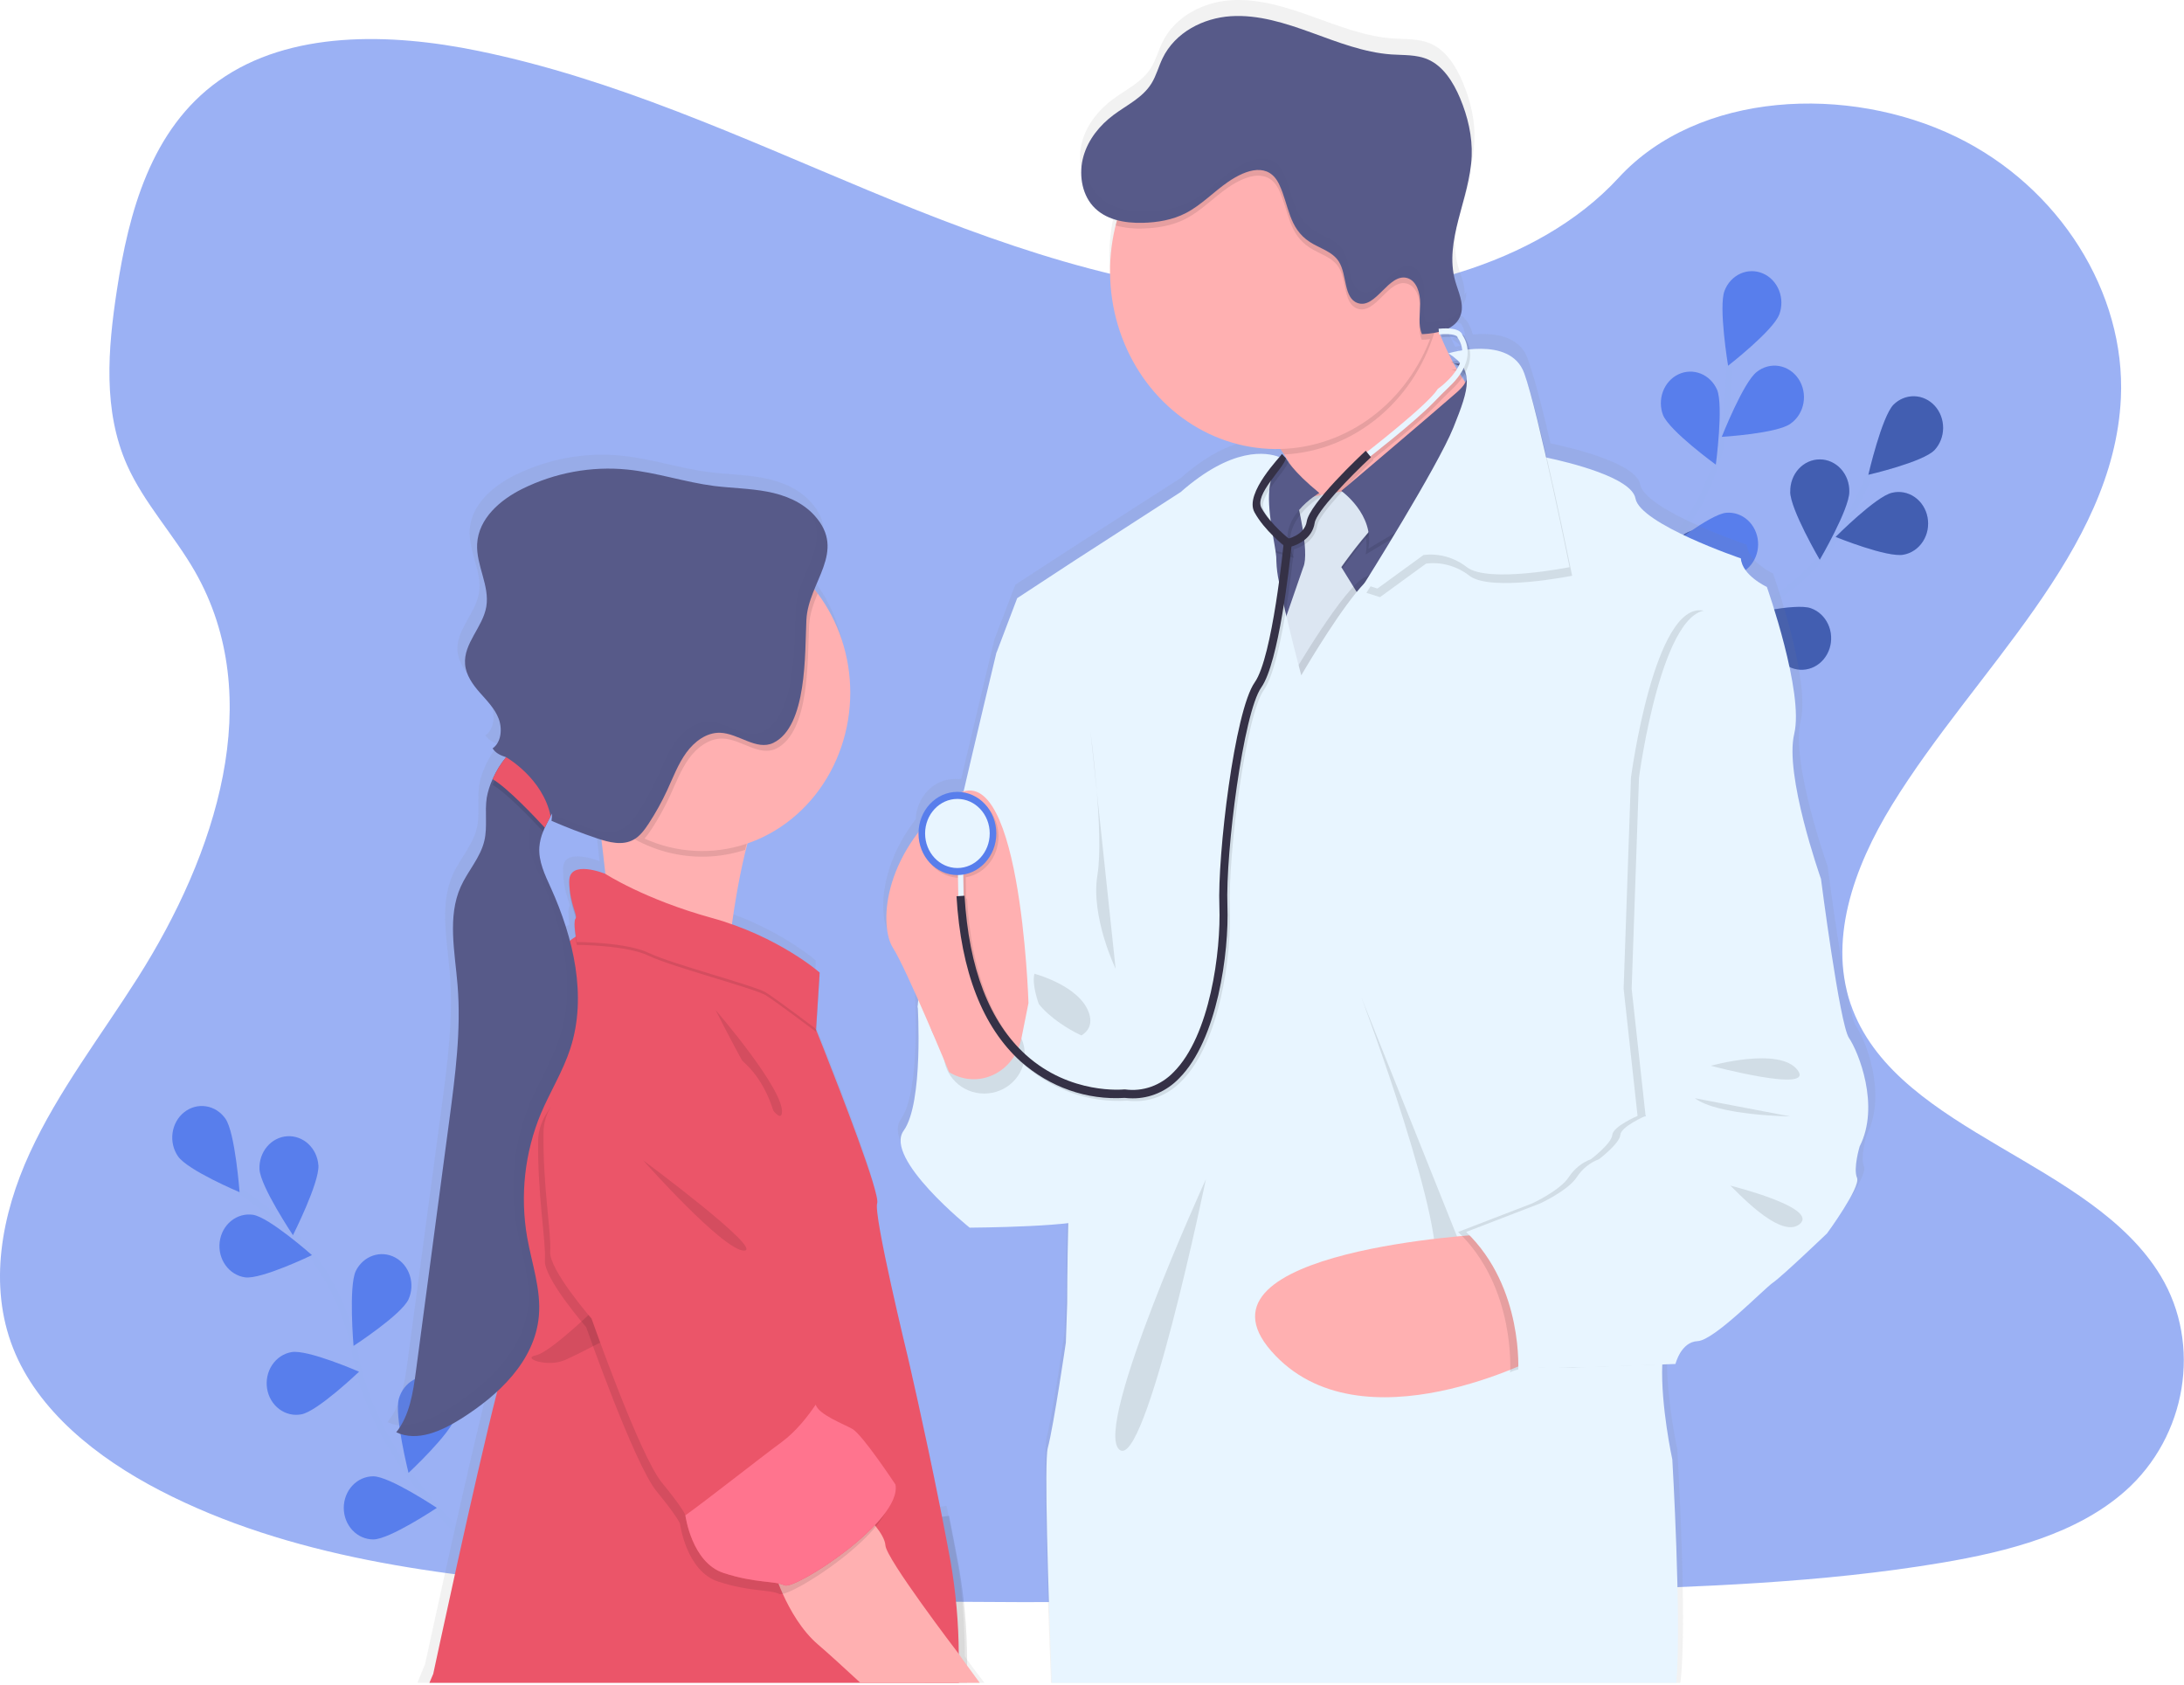 <svg width="718" height="554" viewBox="0 0 718 554" fill="none" xmlns="http://www.w3.org/2000/svg">
<path opacity="0.6" d="M417.137 97.568C371.111 95.858 327.239 79.966 285.411 62.582C243.582 45.198 202.124 25.934 157.175 16.723C128.276 10.792 95.225 9.957 71.945 26.528C49.537 42.469 42.299 69.991 38.405 95.525C35.477 114.74 33.778 134.958 41.783 152.95C47.355 165.434 57.244 175.932 64.085 187.894C87.882 229.511 71.059 280.835 45.267 321.505C33.17 340.592 19.137 358.754 9.803 379.05C0.47 399.346 -3.853 422.597 4.317 443.296C12.414 463.798 31.703 479.223 52.604 490.06C95.054 512.053 145.072 518.345 193.848 521.95C301.817 529.847 410.368 526.425 518.621 523.004C558.685 521.731 598.927 520.452 638.336 513.813C660.222 510.13 682.822 504.291 698.713 490.195C718.88 472.295 723.884 441.996 710.366 419.55C687.694 381.913 625.01 372.56 609.159 332.166C600.441 309.932 609.397 285.161 622.076 264.54C649.263 220.307 694.846 181.496 697.245 130.929C698.898 96.197 676.985 61.422 643.102 44.986C607.593 27.744 558.348 29.921 532.152 58.418C505.176 87.777 457.769 99.074 417.137 97.568Z" fill="#587EEC"/>
<path d="M160.13 512.548C160.13 512.548 123.775 483.154 116.907 445.764C114.122 430.06 106.651 415.745 95.616 404.966C90.336 399.896 84.635 395.352 78.581 391.393" stroke="#9AB1F3" stroke-width="2" stroke-miterlimit="10"/>
<path d="M74.133 367.838C77.319 372.447 78.76 391.98 78.76 391.98C78.76 391.98 61.726 384.804 58.533 380.202C57 377.99 56.352 375.217 56.73 372.493C57.109 369.769 58.484 367.318 60.553 365.678C62.621 364.039 65.214 363.345 67.761 363.75C70.308 364.155 72.6 365.626 74.133 367.838Z" fill="#587EEC"/>
<path d="M104.685 383.164C105.015 388.883 96.31 406.119 96.31 406.119C96.31 406.119 85.648 390.184 85.311 384.465C85.182 381.738 86.064 379.068 87.764 377.031C89.464 374.995 91.846 373.757 94.394 373.586C96.941 373.415 99.449 374.325 101.374 376.117C103.299 377.91 104.486 380.442 104.678 383.164H104.685Z" fill="#587EEC"/>
<path d="M134.298 427.221C131.892 432.339 116.232 442.519 116.232 442.519C116.232 442.519 114.56 423.007 116.966 417.889C118.151 415.482 120.171 413.669 122.593 412.839C125.015 412.009 127.645 412.23 129.917 413.453C132.188 414.676 133.92 416.804 134.739 419.379C135.559 421.954 135.4 424.77 134.298 427.221Z" fill="#587EEC"/>
<path d="M149.693 465.933C148.126 471.411 134.304 484.271 134.304 484.271C134.304 484.271 129.565 465.346 131.131 459.86C131.884 457.228 133.584 455.023 135.857 453.731C138.13 452.439 140.79 452.166 143.251 452.971C145.712 453.776 147.774 455.594 148.982 458.025C150.19 460.456 150.446 463.3 149.693 465.933Z" fill="#587EEC"/>
<path d="M80.551 419.975C85.839 420.738 102.556 412.665 102.556 412.665C102.556 412.665 88.45 400.166 83.136 399.403C80.585 399.036 78.002 399.768 75.957 401.438C73.91 403.108 72.569 405.579 72.226 408.307C71.883 411.035 72.568 413.797 74.129 415.985C75.69 418.173 78 419.608 80.551 419.975Z" fill="#587EEC"/>
<path d="M99.092 465.014C104.381 464.045 118.044 451.002 118.044 451.002C118.044 451.002 101.082 443.593 95.801 444.562C94.536 444.784 93.325 445.271 92.238 445.996C91.15 446.721 90.208 447.669 89.465 448.785C88.722 449.902 88.193 451.164 87.909 452.501C87.624 453.837 87.59 455.22 87.808 456.57C88.027 457.921 88.493 459.212 89.18 460.368C89.867 461.525 90.762 462.525 91.812 463.31C92.862 464.095 94.048 464.649 95.299 464.942C96.551 465.234 97.845 465.259 99.106 465.014H99.092Z" fill="#587EEC"/>
<path d="M122.723 506.15C128.084 506.15 143.618 495.765 143.618 495.765C143.618 495.765 128.078 485.394 122.717 485.394C120.143 485.394 117.675 486.488 115.855 488.434C114.036 490.38 113.013 493.02 113.013 495.772C113.013 498.525 114.036 501.164 115.855 503.111C117.675 505.057 120.143 506.15 122.717 506.15H122.723Z" fill="#587EEC"/>
<path d="M513.307 258.312C513.307 258.312 535.715 215.86 569.492 203.63C583.676 198.593 595.95 188.772 604.473 175.643C608.47 169.365 611.92 162.709 614.778 155.756" stroke="#9AB1F3" stroke-width="2" stroke-miterlimit="10"/>
<path d="M635.983 147.98C632.136 151.967 614.229 156.096 614.229 156.096C614.229 156.096 618.625 137.079 622.472 133.085C624.329 131.225 626.794 130.22 629.337 130.286C631.88 130.351 634.298 131.482 636.069 133.434C637.84 135.387 638.824 138.005 638.808 140.726C638.792 143.446 637.777 146.051 635.983 147.98Z" fill="#587EEC"/>
<path d="M625.856 182.358C620.568 183.475 603.468 176.533 603.468 176.533C603.468 176.533 616.82 163.101 622.075 162.006C623.337 161.706 624.642 161.679 625.914 161.927C627.185 162.174 628.398 162.69 629.481 163.446C630.563 164.201 631.493 165.18 632.217 166.325C632.941 167.471 633.444 168.759 633.695 170.115C633.947 171.471 633.943 172.866 633.684 174.221C633.424 175.575 632.915 176.86 632.184 178C631.454 179.141 630.518 180.114 629.432 180.862C628.345 181.611 627.129 182.119 625.856 182.358Z" fill="#587EEC"/>
<path d="M588.999 219.6C583.935 217.727 572.427 202.485 572.427 202.485C572.427 202.485 590.274 198.116 595.351 199.99C596.571 200.422 597.698 201.11 598.667 202.012C599.636 202.915 600.428 204.014 600.997 205.246C601.566 206.479 601.9 207.82 601.98 209.191C602.061 210.563 601.885 211.938 601.465 213.237C601.044 214.535 600.386 215.732 599.53 216.756C598.673 217.781 597.635 218.613 596.476 219.205C595.316 219.797 594.058 220.137 592.774 220.205C591.491 220.273 590.207 220.067 588.999 219.6Z" fill="#587EEC"/>
<path d="M555.129 241.063C549.841 240.129 536.118 227.157 536.118 227.157C536.118 227.157 553.033 219.621 558.315 220.554C560.857 221.001 563.129 222.51 564.63 224.749C566.132 226.987 566.741 229.772 566.323 232.491C565.905 235.21 564.494 237.639 562.401 239.245C560.308 240.851 557.704 241.503 555.162 241.055L555.129 241.063Z" fill="#587EEC"/>
<path d="M588.536 161.666C588.53 167.4 598.253 184.034 598.253 184.034C598.253 184.034 607.963 167.421 607.963 161.695C607.997 160.309 607.771 158.931 607.299 157.641C606.827 156.351 606.117 155.174 605.213 154.182C604.309 153.189 603.228 152.401 602.035 151.862C600.841 151.323 599.559 151.046 598.263 151.046C596.967 151.046 595.685 151.323 594.491 151.862C593.297 152.401 592.217 153.189 591.313 154.182C590.408 155.174 589.699 156.351 589.227 157.641C588.755 158.931 588.529 160.309 588.563 161.695L588.536 161.666Z" fill="#587EEC"/>
<path d="M549.252 187.3C550.852 192.772 564.76 205.532 564.76 205.532C564.76 205.532 569.387 186.572 567.774 181.1C566.937 178.565 565.214 176.476 562.966 175.273C560.718 174.07 558.121 173.846 555.723 174.65C553.324 175.453 551.31 177.221 550.106 179.581C548.902 181.94 548.6 184.708 549.265 187.3H549.252Z" fill="#587EEC"/>
<path d="M514.305 217.818C515.019 223.474 526.705 238.581 526.705 238.581C526.705 238.581 534.247 220.731 533.534 215.054C533.392 213.679 532.995 212.348 532.365 211.139C531.735 209.93 530.886 208.868 529.866 208.016C528.847 207.163 527.679 206.537 526.43 206.175C525.182 205.812 523.878 205.721 522.596 205.905C521.313 206.089 520.078 206.546 518.964 207.248C517.849 207.95 516.876 208.884 516.104 209.994C515.332 211.104 514.774 212.368 514.465 213.712C514.156 215.056 514.102 216.452 514.305 217.818Z" fill="#587EEC"/>
<path opacity="0.25" d="M635.983 147.98C632.136 151.967 614.229 156.096 614.229 156.096C614.229 156.096 618.625 137.079 622.472 133.085C624.329 131.225 626.794 130.22 629.337 130.286C631.88 130.351 634.298 131.482 636.069 133.434C637.84 135.387 638.824 138.005 638.808 140.726C638.792 143.446 637.777 146.051 635.983 147.98Z" fill="black"/>
<path opacity="0.25" d="M625.856 182.358C620.568 183.475 603.468 176.533 603.468 176.533C603.468 176.533 616.82 163.101 622.075 162.006C623.337 161.706 624.642 161.679 625.914 161.927C627.185 162.174 628.398 162.69 629.481 163.446C630.563 164.201 631.493 165.18 632.217 166.325C632.941 167.471 633.444 168.759 633.695 170.115C633.947 171.471 633.943 172.866 633.684 174.221C633.424 175.575 632.915 176.86 632.184 178C631.454 179.141 630.518 180.114 629.432 180.862C628.345 181.611 627.129 182.119 625.856 182.358Z" fill="black"/>
<path opacity="0.25" d="M588.999 219.6C583.935 217.727 572.427 202.485 572.427 202.485C572.427 202.485 590.274 198.116 595.351 199.99C596.571 200.422 597.698 201.11 598.667 202.012C599.636 202.915 600.428 204.014 600.997 205.246C601.566 206.479 601.9 207.82 601.98 209.191C602.061 210.563 601.885 211.938 601.465 213.237C601.044 214.535 600.386 215.732 599.53 216.756C598.673 217.781 597.635 218.613 596.476 219.205C595.316 219.797 594.058 220.137 592.774 220.205C591.491 220.273 590.207 220.067 588.999 219.6Z" fill="black"/>
<path opacity="0.25" d="M555.129 241.063C549.841 240.129 536.118 227.157 536.118 227.157C536.118 227.157 553.033 219.621 558.315 220.554C560.857 221.001 563.129 222.51 564.63 224.749C566.132 226.987 566.741 229.772 566.323 232.491C565.905 235.21 564.494 237.639 562.401 239.245C560.308 240.851 557.704 241.503 555.162 241.055L555.129 241.063Z" fill="black"/>
<path opacity="0.25" d="M588.536 161.666C588.53 167.4 598.253 184.034 598.253 184.034C598.253 184.034 607.963 167.421 607.963 161.695C607.997 160.309 607.771 158.931 607.299 157.641C606.827 156.351 606.117 155.174 605.213 154.182C604.309 153.189 603.228 152.401 602.035 151.862C600.841 151.323 599.559 151.046 598.263 151.046C596.967 151.046 595.685 151.323 594.491 151.862C593.297 152.401 592.217 153.189 591.313 154.182C590.408 155.174 589.699 156.351 589.227 157.641C588.755 158.931 588.529 160.309 588.563 161.695L588.536 161.666Z" fill="black"/>
<path opacity="0.25" d="M549.252 187.3C550.852 192.772 564.76 205.532 564.76 205.532C564.76 205.532 569.387 186.572 567.774 181.1C566.937 178.565 565.214 176.476 562.966 175.273C560.718 174.07 558.121 173.846 555.723 174.65C553.324 175.453 551.31 177.221 550.106 179.581C548.902 181.94 548.6 184.708 549.265 187.3H549.252Z" fill="black"/>
<path opacity="0.25" d="M514.305 217.818C515.019 223.474 526.705 238.581 526.705 238.581C526.705 238.581 534.247 220.731 533.534 215.054C533.392 213.679 532.995 212.348 532.365 211.139C531.735 209.93 530.886 208.868 529.866 208.016C528.847 207.163 527.679 206.537 526.43 206.175C525.182 205.812 523.878 205.721 522.596 205.905C521.313 206.089 520.078 206.546 518.964 207.248C517.849 207.95 516.876 208.884 516.104 209.994C515.332 211.104 514.774 212.368 514.465 213.712C514.156 215.056 514.102 216.452 514.305 217.818Z" fill="black"/>
<path d="M514.596 257.471C514.596 257.471 518.998 208.946 545.213 183.143C556.271 172.389 563.771 158.092 566.59 142.395C567.873 134.933 568.513 127.361 568.501 119.773" stroke="#9AB1F3" stroke-width="2" stroke-miterlimit="10"/>
<path d="M584.933 103.4C582.95 108.717 568.117 120.254 568.117 120.254C568.117 120.254 564.931 100.962 566.934 95.645C567.898 93.093 569.771 91.054 572.141 89.978C574.51 88.903 577.183 88.877 579.569 89.909C581.956 90.94 583.862 92.943 584.868 95.477C585.874 98.011 585.898 100.869 584.933 103.422V103.4Z" fill="#587EEC"/>
<path d="M588.708 139.256C584.325 142.551 566.035 143.632 566.035 143.632C566.035 143.632 573.161 125.577 577.543 122.283C578.583 121.451 579.768 120.851 581.028 120.517C582.288 120.184 583.598 120.124 584.88 120.342C586.162 120.56 587.39 121.051 588.492 121.785C589.594 122.52 590.546 123.483 591.293 124.619C592.04 125.754 592.567 127.038 592.842 128.395C593.116 129.752 593.134 131.154 592.893 132.519C592.652 133.883 592.157 135.181 591.438 136.338C590.719 137.494 589.791 138.484 588.708 139.249V139.256Z" fill="#587EEC"/>
<path d="M569.103 189.293C563.762 189.774 547.461 180.81 547.461 180.81C547.461 180.81 562.136 169.075 567.477 168.594C570.041 168.364 572.587 169.232 574.553 171.009C576.519 172.785 577.744 175.324 577.96 178.067C578.176 180.81 577.364 183.532 575.703 185.635C574.041 187.738 571.667 189.049 569.103 189.279V189.293Z" fill="#587EEC"/>
<path d="M546.291 223.573C541.102 224.987 523.625 219.14 523.625 219.14C523.625 219.14 536.231 204.924 541.419 203.482C543.911 202.791 546.556 203.186 548.775 204.582C550.993 205.977 552.602 208.258 553.248 210.922C553.894 213.586 553.524 216.416 552.22 218.788C550.915 221.161 548.782 222.882 546.291 223.573Z" fill="#587EEC"/>
<path d="M546.754 136.513C548.922 141.752 564.086 152.773 564.086 152.773C564.086 152.773 566.664 133.375 564.495 128.136C563.415 125.685 561.481 123.784 559.107 122.837C556.733 121.891 554.108 121.975 551.791 123.072C549.474 124.168 547.65 126.191 546.709 128.706C545.768 131.222 545.784 134.031 546.754 136.535V136.513Z" fill="#587EEC"/>
<path d="M520.551 176.964C524.088 181.27 541.631 186.911 541.631 186.911C541.631 186.911 538.67 167.576 535.133 163.271C534.299 162.225 533.278 161.367 532.13 160.747C530.983 160.126 529.732 159.756 528.449 159.657C527.167 159.559 525.879 159.734 524.66 160.172C523.441 160.61 522.316 161.303 521.35 162.21C520.384 163.118 519.596 164.221 519.032 165.457C518.468 166.693 518.14 168.036 518.065 169.409C517.991 170.781 518.172 172.156 518.599 173.453C519.026 174.751 519.69 175.944 520.551 176.964Z" fill="#587EEC"/>
<path d="M500.133 220.031C502.936 224.909 519.335 233.64 519.335 233.64C519.335 233.64 519.474 214.05 516.691 209.166C515.306 206.91 513.154 205.32 510.691 204.734C508.228 204.147 505.648 204.609 503.499 206.022C501.349 207.436 499.799 209.689 499.177 212.304C498.555 214.919 498.909 217.691 500.166 220.031H500.133Z" fill="#587EEC"/>
<path d="M480.884 67.439C481.981 63.133 483.303 58.807 484.229 54.445C483.118 58.807 481.79 63.147 480.884 67.439Z" fill="url(#paint0_linear_22_34)"/>
<path d="M475.966 108.908C475.874 108.738 475.808 108.568 475.735 108.413C475.735 108.342 475.669 108.285 475.642 108.215C475.498 108.287 475.351 108.351 475.2 108.406C474.909 108.526 474.611 108.639 474.307 108.731C474.003 108.823 473.878 108.872 473.646 108.929C473.454 108.999 473.258 109.054 473.058 109.091L473.111 109.219C473.355 109.162 473.593 109.113 473.838 109.042L473.904 109.918C474.182 109.918 474.439 109.876 474.691 109.876C474.81 109.869 474.929 109.869 475.048 109.876C475.563 109.876 476.013 109.876 476.37 109.876C476.231 109.558 476.085 109.226 475.966 108.908ZM610.151 337.34C607.044 332.866 600.844 284.836 600.844 284.836C600.844 284.836 588.648 250.684 591.973 237.054C595.298 223.424 582.891 188.551 582.891 188.551C582.891 188.551 574.695 184.741 574.252 179.085C574.252 179.085 540.785 167.774 539.218 159.291C537.949 152.335 517.193 147.344 509.737 145.767C507.463 135.955 505.176 126.8 503.491 121.802C503.035 120.247 502.605 118.904 502.208 117.843C499.359 110.067 490.555 109.36 484.169 109.982C483.893 108.657 483.379 107.401 482.656 106.285C482.55 105.901 482.341 105.559 482.054 105.302C481.917 105.177 481.771 105.064 481.618 104.963C481.502 104.734 481.35 104.528 481.168 104.355C480.987 104.18 480.787 104.028 480.574 103.902C480.42 103.814 480.261 103.736 480.098 103.669C479.715 103.513 479.318 103.397 478.914 103.323C478.444 103.219 477.967 103.153 477.487 103.125C478.653 102.579 479.694 101.766 480.534 100.742C481.106 100.024 481.531 99.186 481.783 98.282C481.993 97.531 482.086 96.747 482.061 95.963C481.889 96.287 481.69 96.592 481.466 96.876C481.744 93.744 480.197 90.562 479.311 87.445C478.238 83.386 478.039 79.12 478.729 74.967C479.615 68.704 481.81 62.37 483.297 55.993C483.301 55.958 483.301 55.922 483.297 55.887C484.077 52.72 484.56 49.478 484.738 46.209C484.996 39.614 483.416 33.032 480.878 27.023C478.624 21.7 475.299 16.461 470.209 14.298C466.428 12.665 462.191 12.927 458.119 12.658C448.984 12.05 440.272 8.614 431.586 5.49C422.901 2.365 413.964 -0.477 404.822 0.067C395.68 0.612 386.274 5.327 382.103 13.98C380.781 16.68 380.021 19.685 378.441 22.223C375.48 27.009 370.179 29.405 365.756 32.707C361.334 36.008 357.441 40.695 355.841 46.287C354.968 49.3 354.845 52.504 355.484 55.583C355.628 56.279 355.814 56.963 356.04 57.633C356.667 59.501 357.646 61.212 358.915 62.66C359.872 63.73 360.973 64.642 362.18 65.367C363.697 66.266 365.32 66.942 367.006 67.375C366.946 67.587 366.887 67.813 366.821 68.032C366.715 68.393 366.622 68.739 366.523 69.128C366.305 69.998 366.1 70.881 365.928 71.772C365.921 71.835 365.921 71.9 365.928 71.963C365.116 75.984 364.709 80.086 364.712 84.2C364.711 86.146 364.803 88.09 364.99 90.025C367.634 118.713 389.777 141.342 417.137 142.812C418.075 142.862 419.02 142.89 419.979 142.89C420.415 142.89 420.845 142.89 421.301 142.89C421.731 143.498 422.154 144.12 422.557 144.728C422.96 145.336 423.33 145.958 423.681 146.566L422.722 145.506L421.764 144.566C421.504 144.947 421.214 145.304 420.898 145.633C420.273 145.398 419.635 145.204 418.987 145.053C416.244 144.403 412.067 144.163 406.567 145.937C401.51 147.556 395.33 150.886 388.099 157.213L352.86 179.835L333.797 192.234L326.929 210.191C326.929 210.191 321.766 231.526 316.022 255.972C315.797 256.043 315.579 256.113 315.361 256.198C314.896 256.141 314.428 256.113 313.96 256.113C310.627 256.105 307.421 257.478 305.015 259.945C302.609 262.411 301.19 265.779 301.057 269.34C289.635 284.186 288.987 299.031 291.671 305.846C291.914 306.485 292.219 307.094 292.583 307.663C294.341 310.378 297.626 317.377 300.958 324.835C300.872 325.45 300.819 325.966 300.793 326.355C300.787 326.482 300.787 326.609 300.793 326.736C300.793 326.736 302.776 358.768 296.165 367.951C294.718 369.952 294.936 372.581 296.165 375.494C300.594 385.971 318.104 399.961 318.104 399.961C318.104 399.961 339.105 399.841 350.804 398.477C350.771 399.735 350.745 400.986 350.719 402.209C350.454 414.566 350.454 424.923 350.454 424.923L350.018 437.881C350.018 437.881 346.052 465.19 344.069 472.719C342.819 477.441 344.26 521.166 345.516 553.31H552.425C554.858 534.293 551.427 476.515 551.427 476.515C551.427 476.515 548.168 461.578 548.049 448.556C548.043 448.542 548.039 448.526 548.039 448.51C548.039 448.494 548.043 448.478 548.049 448.464C548.049 447.326 548.049 446.216 548.089 445.127L549.589 445.071L552.286 444.972H552.531C552.531 444.972 552.597 444.703 552.749 444.265C553.106 443.173 553.592 442.135 554.197 441.176C555.347 439.359 557.145 437.577 559.848 437.457C561.342 437.393 563.656 436.1 566.267 434.191C566.284 434.195 566.302 434.195 566.32 434.191C573.346 429.108 582.633 419.727 584.887 418.186C587.987 416.065 602.834 401.926 602.834 401.926C602.834 401.926 605.048 398.929 607.408 395.316L607.494 395.189C610.429 390.665 613.549 385.257 612.782 383.553C611.46 380.499 613.668 373.196 613.668 373.196C620.562 359.701 613.258 341.815 610.151 337.34ZM482.332 119.9C482.395 120.111 482.435 120.33 482.451 120.551C482.286 120.318 482.12 120.07 481.955 119.844L481.796 119.618L481.684 119.448L481.935 119.08C481.935 119.08 481.935 119.08 481.935 119.13C482.11 119.359 482.244 119.62 482.332 119.9ZM480.111 113.637C479.39 113.792 478.822 113.934 478.452 114.04C477.982 113.149 477.533 112.258 477.13 111.354C478.189 112.011 479.188 112.776 480.111 113.637ZM478.868 114.754C478.866 114.74 478.866 114.726 478.868 114.712L478.921 114.754C479.192 114.945 479.456 115.129 479.701 115.319C479.919 115.489 480.117 115.652 480.316 115.821C480.184 116.069 480.038 116.323 479.893 116.528C479.661 116.14 479.443 115.765 479.232 115.376C479.1 115.221 478.981 115.008 478.868 114.754ZM474.902 106.03C476.179 105.896 477.466 105.896 478.743 106.03C478.921 106.03 479.08 106.066 479.238 106.094C479.597 106.153 479.949 106.25 480.289 106.384C481.071 107.553 481.551 108.92 481.684 110.35L481.327 110.406L480.977 110.477C480.316 110.597 479.655 110.717 479.139 110.83L478.478 110.979C477.599 111.184 477.09 111.339 477.07 111.346C476.984 111.156 476.898 110.979 476.806 110.795C476.66 110.491 476.508 110.18 476.376 109.876C476.244 109.572 476.072 109.226 475.933 108.908C475.841 108.738 475.775 108.568 475.702 108.413C475.702 108.342 475.636 108.285 475.609 108.215C475.571 108.14 475.538 108.062 475.51 107.981C475.107 107.105 474.737 106.228 474.38 105.366C474.34 105.281 474.307 105.189 474.274 105.104L474.777 105.069V105.253L474.902 106.03ZM317.192 544.572C317.139 534.046 316.425 522.657 314.442 511.968C313.596 507.423 312.724 502.877 311.838 498.409C311.613 497.292 311.395 496.19 311.177 495.087L309.141 495.376H308.956C303.404 467.375 297.6 442.703 297.6 442.703C297.6 442.703 286.072 395.628 287.407 391.874C287.579 391.386 287.361 390.071 286.872 388.141C284.082 377.438 272.435 347.945 268.363 337.864C268.363 337.821 268.33 337.772 268.317 337.736C267.656 336.047 267.18 334.909 267.035 334.576L267.993 319.533L268.046 318.628L268.172 316.705L268.119 316.655L268.172 315.765C268.172 315.765 258.111 306.942 241.07 300.573C240.409 300.318 239.709 300.071 239.015 299.83C239.867 293.744 240.998 286.872 242.472 280.177C242.611 279.506 242.763 278.855 242.921 278.198C243.06 277.541 243.219 276.904 243.377 276.261C243.629 275.215 243.9 274.183 244.177 273.165C245.096 272.854 246.002 272.507 246.894 272.14L247.238 271.998C258.231 267.423 267.302 258.743 272.771 247.565C278.239 236.387 279.736 223.469 276.983 211.202C275.413 204.244 272.515 197.709 268.469 192.008C268.165 191.57 267.841 191.132 267.517 190.7C267.193 190.269 266.803 189.788 266.44 189.35C268.35 184.705 270.604 180.287 270.789 175.77C270.822 175.198 270.822 174.624 270.789 174.052V173.981C270.545 171.076 269.342 168.135 266.539 165.046C262.447 160.514 256.624 158.216 250.8 157.114C244.977 156.011 239.041 155.983 233.185 155.24C223.474 153.996 214.015 150.794 204.305 149.811C192.345 148.626 180.303 150.82 169.384 156.173C162.159 159.708 154.842 165.887 154.406 174.363C154.049 181.369 158.61 188.085 157.459 195.006C156.316 201.806 149.838 207.158 150.407 214.036C150.625 216.723 151.914 219.126 153.527 221.268C154.082 221.975 154.67 222.682 155.278 223.389C157.631 226.054 160.223 228.613 161.538 231.971C161.591 232.113 161.644 232.254 161.69 232.396C162.807 235.711 162.305 239.903 159.542 241.805C159.557 241.818 159.568 241.835 159.575 241.854C159.614 241.911 159.654 241.953 159.687 242.01C159.691 241.999 159.691 241.986 159.687 241.975C160.667 243.217 161.987 244.097 163.461 244.491L164.023 244.675C163.567 245.205 163.138 245.757 162.701 246.336L162.417 246.739C161.689 247.787 161.026 248.885 160.434 250.027C160.097 250.663 159.773 251.299 159.502 251.935C158.596 253.875 157.94 255.937 157.552 258.064C156.845 262.744 157.843 267.622 156.772 272.203C155.45 277.859 151.266 282.199 148.906 287.452C144.438 297.349 146.969 308.964 147.868 319.893C149.091 334.739 147.108 349.648 145.132 364.395C144.083 372.237 143.034 380.087 141.985 387.943C139.341 407.662 136.697 427.381 134.053 447.1C133.088 454.325 131.945 461.945 127.443 467.523H127.489C127.489 467.523 127.489 467.566 127.443 467.58C128.794 468.211 130.232 468.608 131.7 468.753C137.576 469.382 143.803 466.343 149.091 463.02C153.279 460.432 157.245 457.454 160.943 454.12C160.401 456.24 159.819 458.552 159.198 461.041C159.2 461.064 159.2 461.088 159.198 461.111C151.735 491.51 139.731 547.238 139.731 547.238C139.731 547.238 138.641 549.662 137.226 553.275H323.63C321.449 550.447 319.42 547.739 317.833 545.555L317.192 544.572ZM179.174 263.494C179.22 263.409 179.253 263.331 179.299 263.253C179.299 263.48 179.299 263.699 179.299 263.911C179.299 264.123 179.299 264.314 179.299 264.512C179.299 264.71 179.299 264.688 179.299 264.787C179.299 264.886 179.299 264.787 179.299 264.787C179.299 265.077 179.24 265.367 179.193 265.657C179.193 265.657 179.193 265.692 179.193 265.721L179.854 265.982L180.621 266.321C185.151 268.235 189.739 269.967 194.383 271.517C194.859 271.68 195.342 271.836 195.824 271.984L195.924 272.861C196.043 273.758 196.155 274.67 196.261 275.582C196.261 275.582 196.261 275.625 196.261 275.653C196.558 278.177 196.849 280.694 197.107 283.154C197.107 283.154 184.971 278.205 185.123 285.72C185.116 285.854 185.116 285.989 185.123 286.123C185.109 286.302 185.109 286.481 185.123 286.66C185.235 292.514 186.947 295.985 187.291 297.766C187.27 297.84 187.234 297.908 187.185 297.964C186.892 298.647 186.791 299.406 186.894 300.148C186.883 301.413 186.976 302.676 187.172 303.924C186.815 304.157 186.465 304.39 186.114 304.63C185.85 304.807 185.599 305.005 185.341 305.203C183.719 299.187 181.598 293.339 179.002 287.728C177.184 283.726 175.141 279.555 175.161 275.165C175.161 274.883 175.161 274.593 175.194 274.303C175.268 273.03 175.495 271.774 175.869 270.563C176.021 270.104 176.186 269.651 176.371 269.206C176.803 268.147 177.286 267.114 177.819 266.109C178.162 265.445 178.526 264.787 178.876 264.123C178.989 263.925 179.094 263.72 179.2 263.522L179.174 263.494ZM475.966 108.908C475.874 108.738 475.808 108.568 475.735 108.413C475.735 108.342 475.669 108.285 475.642 108.215C475.498 108.287 475.351 108.351 475.2 108.406C474.909 108.526 474.611 108.639 474.307 108.731C474.003 108.823 473.878 108.872 473.646 108.929L473.058 109.091L473.111 109.219C473.355 109.162 473.593 109.113 473.838 109.042L473.904 109.918C474.182 109.918 474.439 109.876 474.691 109.876H475.048C475.563 109.876 476.013 109.876 476.37 109.876C476.231 109.558 476.085 109.226 475.966 108.908Z" fill="url(#paint1_linear_22_34)"/>
<path d="M331.536 212.743L327.57 214.616C327.57 214.616 301.718 322.028 301.718 330.709C301.718 339.391 356.535 387.696 356.535 387.696L365.089 325.952C365.089 325.952 352.807 184.359 331.536 212.743Z" fill="#E8F5FF"/>
<path d="M451.78 178.576L428.876 165.795C427.593 159.946 425.317 154.399 422.16 149.429C418.809 144.254 414.354 139.171 408.801 136.52C394.768 129.79 468.16 94.465 468.16 94.465C469.316 98.708 470.677 102.885 472.238 106.978C476.019 116.959 482.292 129.868 490.376 133.544C504.119 139.801 451.78 178.576 451.78 178.576Z" fill="#FFB0B1"/>
<path opacity="0.1" d="M472.238 106.978C469.102 118.773 462.581 129.216 453.595 136.834C444.61 144.451 433.614 148.857 422.16 149.429C418.809 144.254 414.354 139.171 408.801 136.52C394.768 129.79 468.16 94.465 468.16 94.465C469.316 98.708 470.677 102.885 472.238 106.978Z" fill="black"/>
<path d="M474.301 89.141C474.303 100.71 471.098 112.019 465.091 121.639C459.083 131.258 450.543 138.757 440.55 143.185C430.558 147.614 419.562 148.774 408.953 146.518C398.344 144.262 388.598 138.693 380.949 130.513C373.301 122.334 368.091 111.912 365.981 100.566C363.871 89.221 364.954 77.46 369.094 66.773C373.233 56.085 380.243 46.951 389.237 40.525C398.231 34.099 408.805 30.669 419.622 30.671C426.811 30.635 433.936 32.123 440.584 35.049C447.233 37.975 453.274 42.28 458.357 47.717C463.441 53.153 467.468 59.613 470.204 66.723C472.941 73.833 474.333 81.453 474.301 89.141Z" fill="#FFB0B1"/>
<path d="M482.193 171.069L467.281 208.282L454.127 232.982H412.02L399.739 199.212L404.716 164.19H436.874L457.637 162.939L464.65 160.436L469.171 163.179L482.193 171.069Z" fill="#575A89"/>
<path opacity="0.1" d="M477.057 121.463C477.057 121.463 486.357 123.583 478.029 130.886C469.7 138.189 440.966 161.412 440.966 161.412C440.966 161.412 451.06 171.026 448.971 182.288L482.411 162.352L488.36 130.455C488.36 130.455 489.028 120.869 477.057 121.463Z" fill="black"/>
<path opacity="0.1" d="M447.543 161.412L426.272 165.166C426.272 165.166 430.661 182.521 428.466 187.449C428.4 187.602 428.345 187.76 428.301 187.922L419.622 213.011L426.126 232.714L448.64 199.877L440.966 187.449C440.966 187.449 449.076 175.954 453.902 171.967C458.727 167.979 447.543 161.412 447.543 161.412Z" fill="black"/>
<path d="M447.543 160.443L426.272 164.19C426.272 164.19 430.661 181.545 428.466 186.473C428.4 186.626 428.345 186.784 428.301 186.946L419.622 212.036L426.126 231.738L448.64 198.88L440.966 186.452C440.966 186.452 449.076 174.957 453.902 170.97C458.727 166.982 447.543 160.443 447.543 160.443Z" fill="#DCE6F2"/>
<path d="M477.949 119.589C477.949 119.589 487.25 121.71 478.914 129.013C470.579 136.315 440.966 161.412 440.966 161.412C440.966 161.412 451.932 169.153 449.85 180.407L483.29 160.479L489.239 128.582C489.239 128.582 489.9 118.995 477.949 119.589Z" fill="#575A89"/>
<path opacity="0.1" d="M423.621 151.642C423.621 151.642 425.651 155.7 434.607 163.017C434.607 163.017 419.695 171.5 425.399 183.426L402.588 177.063L399.078 165.335L423.621 151.642Z" fill="black"/>
<path d="M422.742 150.709C422.742 150.709 424.771 154.767 433.728 162.084C433.728 162.084 418.815 170.524 424.52 182.486L401.715 176.123L398.205 164.402L422.742 150.709Z" fill="#575A89"/>
<path opacity="0.1" d="M482.193 171.069L467.281 208.282L454.153 232.982H412.02L399.739 199.212L404.71 164.19H413.653C413.508 172.362 416.297 181.963 416.119 185.533C415.815 191.4 424.302 223.057 424.302 223.057C424.302 223.057 442.063 192.333 449.076 189.597C453.485 187.88 462.825 173.585 469.165 163.179L482.193 171.069Z" fill="black"/>
<path d="M540.937 366.898L539.423 368.934C539.423 368.934 550.389 427.8 547.355 441.169C546.839 443.578 546.545 446.036 546.476 448.507V448.613C545.941 462.214 549.781 479.866 549.781 479.866C549.781 479.866 552.848 531.897 551.103 553.296H345.781C344.578 521.653 343.282 480.658 344.459 476.112C346.442 468.612 350.408 441.402 350.408 441.402L350.844 428.507C350.844 428.507 350.844 416.044 351.201 402.16C351.353 395.917 351.578 389.364 351.902 383.553C352.318 376.243 352.9 370.086 353.7 367.06C354.192 364.767 354.476 362.428 354.546 360.076C354.546 359.857 354.546 359.63 354.585 359.404C354.585 358.697 354.651 357.934 354.678 357.149C354.678 356.93 354.678 356.711 354.678 356.442C354.803 351.889 354.757 346.488 354.618 340.889C354.618 340.585 354.618 340.274 354.618 339.963C354.506 335.764 354.341 331.48 354.156 327.408C353.581 314.683 352.834 303.924 352.834 303.924L327.616 214.567L334.411 196.667L353.27 184.31L388.138 161.794C405.146 146.842 416.343 148.638 420.613 150.278C421.028 150.429 421.434 150.606 421.83 150.808C421.962 150.879 422.068 150.935 422.167 150.999C422.303 151.067 422.433 151.148 422.557 151.239C421.388 151.841 420.372 152.736 419.595 153.848C418.721 155.113 418.098 156.557 417.765 158.089C417.541 159.039 417.384 160.006 417.295 160.981C417.209 162.006 417.176 163.066 417.176 164.134C417.223 166.475 417.411 168.81 417.738 171.125C417.738 171.168 417.738 171.224 417.738 171.281C417.956 172.935 418.227 174.554 418.492 176.074C418.489 176.1 418.489 176.126 418.492 176.152C418.796 177.926 419.1 179.566 419.305 180.98C419.344 181.234 419.377 181.468 419.41 181.687C419.556 182.621 419.625 183.567 419.615 184.515C419.69 186.802 419.978 189.075 420.475 191.301C420.647 192.234 420.845 193.231 421.063 194.27C421.36 195.684 421.684 197.225 422.035 198.795C422.226 199.657 422.431 200.548 422.643 201.432C422.722 201.785 422.808 202.139 422.887 202.499L423.02 203.058C424.428 209.045 425.954 215.005 426.893 218.61C427.448 220.731 427.799 222.039 427.799 222.039C427.799 222.039 437.753 204.825 445.699 195.027C445.818 194.885 445.923 194.751 446.036 194.624C446.822 193.655 447.596 192.772 448.336 191.994C449.956 190.269 451.41 189.039 452.58 188.587C452.829 188.489 453.07 188.368 453.3 188.226C456.553 186.254 461.801 179.092 466.712 171.592C467.195 170.885 467.664 170.114 468.14 169.386C469.231 167.704 470.288 166.014 471.286 164.395C472.053 163.158 472.787 161.956 473.481 160.811C476.786 155.311 479.113 151.211 479.113 151.211L483.7 150.992L484.5 150.949H485.035L505.864 149.917C505.864 149.917 506.763 150.08 508.243 150.398C508.323 150.398 508.402 150.398 508.488 150.454C515.878 152.024 536.409 156.994 537.665 163.886C539.198 172.327 572.315 183.589 572.315 183.589C572.751 189.244 580.862 192.97 580.862 192.97C580.862 192.97 593.143 227.68 589.858 241.282C586.612 254.714 598.306 287.94 598.616 288.873L596.376 291.899L540.937 366.898Z" fill="#E8F5FF"/>
<path opacity="0.1" d="M477.05 118.996C477.05 118.996 497.323 112.845 501.931 125.506C506.538 138.168 516.843 189.301 516.843 189.301C516.843 189.301 490.085 194.694 483.072 189.301C478.958 186.099 473.867 184.675 468.814 185.313L453.684 196.335L449.215 194.921C449.215 194.921 473.421 156.435 478.683 143.357C483.945 130.278 485.723 124.432 477.05 118.996Z" fill="black"/>
<path d="M476.171 116.168C476.171 116.168 496.458 110.017 501.085 122.679C505.712 135.34 515.997 186.473 515.997 186.473C515.997 186.473 489.246 191.867 482.226 186.473C478.115 183.271 473.025 181.847 467.975 182.486L452.831 193.507L448.363 192.093C448.363 192.093 472.569 153.607 477.83 140.529C483.092 127.451 484.844 121.618 476.171 116.168Z" fill="#E8F5FF"/>
<path opacity="0.1" d="M340.09 320.155C340.09 320.155 355.22 324.142 358.076 333.29C360.931 342.437 346.891 342.671 346.891 342.671C346.891 342.671 338.338 326.489 340.09 320.155Z" fill="black"/>
<path opacity="0.1" d="M396.447 387.696C396.447 387.696 359.391 468.845 367.944 476.586C376.498 484.327 396.447 387.696 396.447 387.696Z" fill="black"/>
<path opacity="0.1" d="M447.543 327.896C447.543 327.896 477.149 406.719 471.227 418.893C465.304 431.066 483.945 418.893 483.945 418.893L447.543 327.896Z" fill="black"/>
<path d="M488.77 405.758C488.77 405.758 388.773 410.919 417.943 444.222C447.114 477.526 506.975 445.636 506.975 445.636L488.77 405.758Z" fill="#FFB0B1"/>
<path opacity="0.1" d="M474.301 89.141C474.31 96.812 472.901 104.409 470.156 111.495C469.237 111.608 468.319 111.679 467.433 111.721C466.111 108.618 466.818 105.033 466.844 101.619C466.871 98.204 465.694 94.189 462.621 93.27C456.493 91.425 452.263 103.676 446.221 101.463C441.594 99.781 442.804 92.273 440.14 87.94C438.031 84.511 433.807 83.543 430.522 81.393C423.535 76.805 423.747 69.467 420.501 62.525C417.104 55.251 409.925 57.4 403.692 61.691C398.959 64.957 394.874 69.333 389.811 71.935C385.428 74.197 380.504 75.017 375.645 75.137C372.654 75.261 369.662 74.923 366.761 74.133C370.173 60.414 378.134 48.491 389.16 40.587C400.186 32.682 413.523 29.337 426.685 31.174C439.847 33.011 451.935 39.905 460.695 50.571C469.455 61.236 474.288 74.945 474.294 89.141H474.301Z" fill="black"/>
<path d="M403.712 59.818C398.972 63.084 394.894 67.453 389.831 70.068C385.448 72.323 380.524 73.144 375.665 73.264C369.716 73.405 363.311 72.288 359.246 67.693C355.511 63.451 354.619 56.926 356.198 51.363C357.778 45.799 361.566 41.183 366.014 37.839C370.463 34.495 375.625 32.184 378.574 27.398C380.133 24.867 380.887 21.884 382.183 19.19C386.327 10.572 395.647 5.907 404.657 5.327C413.666 4.747 422.597 7.617 431.177 10.728C439.756 13.838 448.402 17.26 457.458 17.903C461.49 18.172 465.681 17.903 469.423 19.536C474.453 21.721 477.751 26.945 479.999 32.261C482.517 38.256 484.084 44.802 483.819 51.349C483.264 65.325 474.631 79.039 478.425 92.429C479.43 95.999 481.314 99.661 480.309 103.231C478.842 108.441 472.556 109.629 467.473 109.876C466.151 106.773 466.858 103.181 466.884 99.774C466.911 96.367 465.734 92.344 462.667 91.425C456.533 89.594 452.302 101.824 446.274 99.618C441.68 97.929 442.87 90.428 440.199 86.095C438.091 82.659 433.86 81.698 430.582 79.548C423.595 74.96 423.806 67.622 420.561 60.68C417.137 53.37 409.952 55.52 403.712 59.818Z" fill="#575A89"/>
<path d="M306.748 328.829L301.705 330.709C301.705 330.709 303.688 362.606 297.078 371.754C290.467 380.902 318.785 403.644 318.785 403.644C318.785 403.644 357.599 403.411 358.697 400.11C359.794 396.808 356.714 341.009 356.714 341.009C356.714 341.009 335.879 332.328 337.63 318.494C337.63 318.494 331.272 351.09 321.846 349.684C312.42 348.277 301.718 339.857 306.748 328.829Z" fill="#E8F5FF"/>
<path opacity="0.1" d="M323.571 359.552C330.92 359.552 336.877 353.726 336.877 346.538C336.877 339.35 330.92 333.523 323.571 333.523C316.222 333.523 310.265 339.35 310.265 346.538C310.265 353.726 316.222 359.552 323.571 359.552Z" fill="black"/>
<path d="M338.12 329.769C338.12 329.769 335.476 243.466 312.46 262.695C289.443 281.924 289.218 304.92 293.601 311.714C297.983 318.508 312.036 352.518 312.036 352.518C314.235 353.881 316.703 354.667 319.24 354.812C321.777 354.958 324.311 354.458 326.632 353.355C328.954 352.251 330.998 350.575 332.597 348.463C334.197 346.352 335.305 343.865 335.833 341.207L338.12 329.769Z" fill="#FFB0B1"/>
<path opacity="0.1" d="M481.697 111.163C481.59 110.783 481.383 110.445 481.102 110.187C479.965 109.077 477.52 108.688 473.831 109.028L473.983 110.894C478.901 110.442 479.873 111.488 479.998 111.665V111.841L480.15 112.075C480.764 112.956 481.198 113.965 481.426 115.036C481.653 116.107 481.669 117.217 481.472 118.296C480.395 124.057 473.778 128.645 473.712 128.695L473.554 128.794L473.454 128.956C470.599 133.488 454.45 146.276 450.227 149.585L449.856 149.132C447.966 150.886 431.348 166.445 430.449 172.405C429.868 176.144 425.928 177.594 424.5 177.997C422.993 176.774 418.102 172.61 415.557 167.944C413.17 163.554 422.775 154.986 423.621 151.642L422.299 150.193C422.16 150.73 409.826 163.059 413.256 169.358C416.006 174.412 421.03 178.739 422.788 180.167C422.226 185.624 418.73 217.67 413.356 225.262C406.679 234.7 401.067 282.263 401.689 298.869C402.237 313.623 398.635 341.49 386.605 353.459C384.522 355.622 382.009 357.253 379.254 358.233C376.499 359.212 373.573 359.513 370.694 359.114H370.549H370.403C370.231 359.114 352.781 361.023 338.12 347.803C326.122 337.008 319.327 319.391 317.913 295.426H317.622L317.503 288.449C320.756 287.906 323.685 286.035 325.676 283.231C327.666 280.426 328.563 276.906 328.177 273.409C327.792 269.912 326.154 266.711 323.608 264.479C321.062 262.247 317.806 261.156 314.524 261.438C311.242 261.719 308.19 263.35 306.009 265.987C303.828 268.625 302.688 272.064 302.828 275.582C302.968 279.099 304.377 282.422 306.76 284.852C309.143 287.282 312.313 288.629 315.606 288.611H315.751L315.87 295.546L315.288 295.589C316.743 320.332 323.882 338.634 336.441 349.938C345.987 358.398 358.18 362.666 370.555 361.878C371.433 361.981 372.316 362.033 373.199 362.034C378.872 362.065 384.33 359.717 388.403 355.495C401.074 342.876 404.928 313.983 404.326 298.728C403.665 281.132 409.555 235.28 415.464 226.931C421.255 218.737 424.765 186.812 425.379 180.626C427.475 179.997 432.214 178.011 433.021 172.85C433.602 169.117 444.701 157.616 451.529 151.246L451.324 150.992C454.999 148.121 466.428 139.073 472.093 133.262C473.851 131.459 475.596 129.656 477.42 127.938C479.615 125.86 482.404 122.558 483.138 118.656C483.388 117.368 483.39 116.039 483.142 114.75C482.894 113.462 482.402 112.241 481.697 111.163Z" fill="black"/>
<path d="M422.564 179.721C422.286 179.516 415.702 174.476 412.404 168.41C408.98 162.112 421.314 149.79 421.447 149.252L422.769 150.702C421.929 154.038 412.325 162.614 414.711 166.997C417.718 172.532 424.051 177.374 424.117 177.424L422.564 179.721Z" fill="#353146"/>
<path d="M449.367 150.956L448.336 149.437C448.548 149.274 469.31 133.212 472.582 128.016L472.688 127.861L472.84 127.755C472.906 127.705 479.523 123.124 480.6 117.356C480.799 116.279 480.784 115.169 480.556 114.099C480.328 113.028 479.893 112.021 479.278 111.142L479.126 110.901V110.732C478.994 110.548 478.022 109.509 473.104 109.961L472.952 108.088C476.647 107.748 479.086 108.137 480.223 109.247C480.506 109.508 480.715 109.848 480.825 110.23C481.54 111.305 482.041 112.525 482.298 113.815C482.555 115.105 482.562 116.437 482.319 117.73C481.585 121.64 478.802 124.941 476.601 127.012C474.783 128.73 473.032 130.547 471.28 132.336C464.637 139.143 450.095 150.398 449.367 150.956Z" fill="#E8F5FF"/>
<path d="M316.65 285.987L314.898 286.022L315.094 297.409L316.845 297.374L316.65 285.987Z" fill="#E8F5FF"/>
<path d="M314.753 287.713C321.817 287.713 327.543 281.589 327.543 274.034C327.543 266.479 321.817 260.355 314.753 260.355C307.689 260.355 301.962 266.479 301.962 274.034C301.962 281.589 307.689 287.713 314.753 287.713Z" fill="#587EEC"/>
<path d="M314.753 285.395C320.62 285.395 325.375 280.308 325.375 274.034C325.375 267.76 320.62 262.674 314.753 262.674C308.886 262.674 304.131 267.76 304.131 274.034C304.131 280.308 308.886 285.395 314.753 285.395Z" fill="#E8F5FF"/>
<path d="M372.366 361.122C371.483 361.123 370.601 361.074 369.722 360.973C357.348 361.753 345.157 357.486 335.608 349.033C323.049 337.722 315.923 319.441 314.456 294.677L317.1 294.5C318.514 318.465 325.309 336.089 337.313 346.877C351.974 360.061 369.418 358.188 369.59 358.188H369.736H369.881C372.761 358.585 375.688 358.283 378.443 357.304C381.199 356.325 383.713 354.694 385.798 352.533C397.822 340.564 401.424 312.697 400.876 297.943C400.215 281.323 405.827 233.76 412.509 224.329C418.359 216.065 421.988 178.817 422.028 178.442L422.127 177.382L423.105 177.198C423.165 177.198 428.876 176.038 429.59 171.472C430.515 165.519 447.107 149.959 448.991 148.199L450.716 150.32C443.861 156.682 432.763 168.191 432.208 171.931C431.401 177.106 426.662 179.085 424.573 179.707C423.912 185.9 420.428 217.818 414.658 226.012C408.748 234.361 402.859 280.213 403.52 297.809C404.088 313.064 400.274 341.964 387.603 354.576C383.522 358.809 378.051 361.16 372.366 361.122Z" fill="#353146"/>
<g opacity="0.1">
<path opacity="0.1" d="M479.932 72.43C481.016 68.146 482.325 63.833 483.237 59.493C482.147 63.855 480.831 68.146 479.932 72.43Z" fill="black"/>
<path opacity="0.1" d="M468.874 106.094C467.552 102.991 468.259 99.399 468.285 95.992C468.312 92.584 467.135 88.597 464.068 87.643C457.934 85.812 453.704 98.049 447.675 95.836C443.048 94.147 444.271 86.646 441.601 82.313C439.492 78.877 435.268 77.915 431.989 75.766C424.996 71.178 425.208 63.84 421.969 56.898C418.564 49.617 411.392 51.766 405.153 56.064C400.413 59.33 396.335 63.706 391.271 66.315C386.889 68.57 381.964 69.39 377.106 69.51C371.19 69.658 364.752 68.534 360.686 63.939C357.553 60.405 356.423 55.223 357.071 50.366C356.958 50.698 356.859 51.031 356.76 51.363C355.174 56.926 356.099 63.466 359.807 67.693C363.873 72.288 370.311 73.405 376.227 73.264C381.092 73.144 386.01 72.324 390.399 70.069C395.475 67.453 399.554 63.084 404.28 59.818C410.52 55.52 417.698 53.371 421.096 60.652C424.335 67.594 424.13 74.932 431.117 79.52C434.422 81.641 438.619 82.631 440.735 86.067C443.379 90.414 442.209 97.901 446.809 99.59C452.831 101.796 457.062 89.566 463.196 91.397C466.263 92.316 467.446 96.345 467.413 99.746C467.38 103.146 466.692 106.744 468.001 109.848C473.084 109.6 479.371 108.434 480.845 103.203C481.048 102.452 481.141 101.672 481.122 100.891C478.974 104.857 473.448 105.875 468.874 106.094Z" fill="black"/>
</g>
<path opacity="0.1" d="M588.338 280.284L596.012 288.965C596.012 288.965 602.153 336.803 605.22 341.278C608.287 345.753 615.532 363.554 608.73 376.922C608.73 376.922 606.536 384.196 607.851 387.243C609.166 390.29 597.989 405.539 597.989 405.539C597.989 405.539 583.294 419.607 580.221 421.721C577.147 423.834 560.926 440.716 555.446 440.949C549.966 441.183 548.175 448.457 548.175 448.457L517.253 449.631C517.253 449.631 500.173 448.676 496.458 451.257C496.458 451.257 498.441 423.347 479.358 405.051L503.696 395.67C503.696 395.67 512.91 391.428 515.759 386.996C517.552 384.279 520.094 382.229 523.03 381.135C523.03 381.135 529.826 375.975 530.044 373.161C530.262 370.348 538.353 366.898 538.353 366.898L533.772 325.082L536.184 255.661C536.184 255.661 543.859 197.494 560.087 200.781C576.314 204.069 588.338 280.284 588.338 280.284Z" fill="black"/>
<path d="M590.982 280.284L598.656 288.965C598.656 288.965 604.797 336.803 607.864 341.278C610.931 345.753 618.176 363.554 611.374 376.922C611.374 376.922 609.186 384.196 610.501 387.243C611.817 390.29 600.632 405.539 600.632 405.539C600.632 405.539 585.938 419.607 582.865 421.721C579.791 423.834 563.57 440.716 558.09 440.949C552.61 441.183 550.819 448.457 550.819 448.457L519.897 449.631C519.897 449.631 502.803 448.676 499.102 451.257C499.102 451.257 501.085 423.347 482.001 405.051L506.34 395.67C506.34 395.67 515.554 391.428 518.403 386.996C520.195 384.279 522.738 382.229 525.674 381.135C525.674 381.135 532.469 375.975 532.687 373.161C532.906 370.348 540.996 366.898 540.996 366.898L536.416 325.082L538.828 255.661C538.828 255.661 546.503 197.494 562.73 200.781C578.958 204.069 590.982 280.284 590.982 280.284Z" fill="#E8F5FF"/>
<path opacity="0.1" d="M562.453 350.412C562.453 350.412 585.039 344.05 590.962 351.826C596.885 359.602 562.453 350.412 562.453 350.412Z" fill="black"/>
<path opacity="0.1" d="M557.191 361.08C564.865 366.827 588.549 367.06 588.549 367.06L557.191 361.08Z" fill="black"/>
<path opacity="0.1" d="M568.812 389.81C569.473 390.043 585.092 407.872 591.649 402.478C598.207 397.084 568.812 389.81 568.812 389.81Z" fill="black"/>
<path opacity="0.1" d="M358.452 240.179C358.452 240.179 363.04 273.956 360.779 287.713C358.519 301.471 366.768 318.515 366.768 318.515L358.452 240.179Z" fill="black"/>
<path d="M256.895 253.915C251.607 258.347 247.747 268.838 244.951 280.368C240.072 300.481 238.479 323.803 238.479 323.803C238.479 323.803 196.373 313.481 199.44 308.794C201.37 305.847 198.779 283.635 196.618 267.53C195.329 258.015 194.179 250.628 194.179 250.628C194.179 250.628 271.371 241.713 256.895 253.915Z" fill="#FFB0B1"/>
<path opacity="0.1" d="M256.895 252.975C251.607 257.414 247.747 267.898 244.951 279.428C236.562 282.153 227.639 282.398 219.13 280.139C210.621 277.88 202.842 273.201 196.618 266.597C195.329 257.075 194.179 249.687 194.179 249.687C194.179 249.687 271.371 240.78 256.895 252.975Z" fill="black"/>
<path d="M279.528 227.708C279.532 240.004 275.469 251.905 268.058 261.306C260.646 270.706 250.364 276.999 239.032 279.071C227.699 281.143 216.046 278.86 206.136 272.627C196.226 266.394 188.697 256.612 184.881 245.013C181.066 233.414 181.211 220.745 185.29 209.249C189.368 197.753 197.118 188.171 207.168 182.198C217.218 176.226 228.919 174.248 240.201 176.615C251.483 178.983 261.618 185.542 268.813 195.133C275.746 204.371 279.526 215.862 279.528 227.708Z" fill="#FFB0B1"/>
<path opacity="0.1" d="M317.919 553.296H304.038L302.868 527.076L301.645 499.936C301.645 499.936 304.798 499.434 309.822 498.685L311.851 498.395H312.016C313.114 503.902 314.198 509.558 315.242 515.206C316.98 525.234 317.885 535.406 317.946 545.605C317.946 546.311 317.946 547.018 317.946 547.683C317.985 549.57 317.946 551.458 317.919 553.296Z" fill="black"/>
<path d="M315.255 553.296H141.172C141.926 551.465 142.428 550.355 142.428 550.355C142.428 550.355 156.356 485.19 163.435 457.619C163.437 457.596 163.437 457.572 163.435 457.548C164.32 453.803 165.387 450.11 166.634 446.485C166.715 446.238 166.819 446.001 166.945 445.778C170.448 439.684 174.837 433.117 168.697 423.736C162.556 414.354 164.731 373.076 164.731 373.076C164.731 373.076 172.187 337.892 180.079 319.13C181.277 316.224 182.977 313.585 185.09 311.354C185.777 310.635 186.51 309.969 187.284 309.36C187.873 308.887 188.486 308.45 189.122 308.052L189.247 307.967C192.563 305.957 196.245 304.734 200.042 304.383C202.739 304.082 205.462 304.162 208.139 304.623C220.936 306.631 231.182 309.989 239.325 313.814C261.396 324.184 268.079 338.083 268.211 338.373L268.264 338.493C269.15 340.706 282.106 373.055 286.773 388.148C287.982 392.079 288.643 394.843 288.379 395.599C287.057 399.346 298.466 446.251 298.466 446.251C298.466 446.251 303.754 468.874 309.042 495.391C309.273 496.494 309.491 497.596 309.703 498.713C310.648 503.528 311.587 508.434 312.492 513.333C314.247 523.429 315.152 533.674 315.196 543.943C315.293 547.143 315.313 550.261 315.255 553.296Z" fill="#EB5569"/>
<path opacity="0.1" d="M199.004 288.251C199.004 288.251 186.993 283.302 187.139 290.81C187.284 298.318 190.067 301.909 189.188 303.005C188.309 304.1 189.624 310.668 189.624 310.668C189.624 310.668 205.852 310.668 213.308 314.259C220.764 317.85 248.249 325.047 251.759 327.238C255.269 329.43 268.284 339.256 268.284 339.256L269.454 320.65C269.454 320.65 256.003 308.766 233.932 302.672C211.86 296.578 199.004 288.251 199.004 288.251Z" fill="black"/>
<path d="M199.004 287.31C199.004 287.31 186.993 282.362 187.139 289.87C187.284 297.377 190.067 300.969 189.188 302.064C188.309 303.16 189.624 309.727 189.624 309.727C189.624 309.727 205.852 309.727 213.308 313.326C220.764 316.924 248.249 324.114 251.759 326.298C255.269 328.483 268.284 338.316 268.284 338.316L269.467 319.766C269.467 319.766 256.016 307.882 233.945 301.789C211.874 295.695 199.004 287.31 199.004 287.31Z" fill="#EB5569"/>
<path opacity="0.1" d="M235.26 332.088C235.26 332.088 258.21 358.662 257.04 366.021C255.87 373.38 235.26 332.088 235.26 332.088Z" fill="black"/>
<path opacity="0.1" d="M197.979 428.083C197.979 428.083 181.157 444.661 176.199 445.601C171.242 446.541 180 449.666 185.698 447.171C191.396 444.675 203.545 438.108 203.545 438.108L197.979 428.083Z" fill="black"/>
<path d="M322.09 553.296H282.859C277.373 548.206 272.184 543.491 268.879 540.656C263.591 536.118 259.777 529.437 257.344 524.064C256.796 522.841 256.32 521.696 255.917 520.657C255.195 518.867 254.559 517.038 254.013 515.178L283.064 496.727C284.67 498.187 286.178 499.765 287.579 501.449L287.929 501.88C289.542 503.916 290.963 506.228 291.089 508.123C291.234 510.328 296.972 518.861 302.835 527.055C308.784 535.389 314.878 543.357 315.282 543.894C315.282 543.894 316.286 545.357 317.926 547.605C319.082 549.231 320.51 551.182 322.09 553.296Z" fill="#FFB0B1"/>
<path opacity="0.1" d="M268.813 195.133C267.418 198.498 266.169 201.99 265.984 205.737C265.462 216.553 266.308 240.737 255.11 246.167C249.565 248.839 243.629 242.971 237.547 242.83C233.172 242.731 229.159 245.7 226.489 249.412C223.818 253.123 222.159 257.527 220.222 261.726C218.459 265.538 216.429 269.201 214.148 272.684C213.466 273.75 212.715 274.763 211.9 275.717C205.072 272.635 198.992 267.928 194.123 261.953C189.254 255.978 185.725 248.893 183.804 241.238C181.883 233.583 181.621 225.561 183.038 217.781C184.456 210.002 187.515 202.671 191.982 196.348C196.45 190.024 202.208 184.875 208.818 181.292C215.429 177.709 222.716 175.787 230.126 175.672C237.536 175.558 244.873 177.254 251.577 180.631C258.282 184.009 264.177 188.978 268.813 195.161V195.133Z" fill="black"/>
<path d="M265.105 203.828C264.576 214.644 265.429 238.829 254.225 244.251C248.679 246.923 242.743 241.063 236.662 240.921C232.286 240.815 228.28 243.791 225.603 247.496C222.926 251.2 221.28 255.611 219.337 259.818C217.573 263.629 215.542 267.292 213.262 270.775C211.9 272.839 210.393 274.911 208.298 276.07C204.649 278.106 200.227 276.961 196.314 275.653C191.237 273.942 186.235 272.015 181.309 269.87C181.422 269.075 181.479 268.271 181.481 267.467C181.335 267.764 181.177 268.039 181.018 268.336L180.707 268.916C180.145 269.976 179.597 271.037 179.094 272.125C178.903 272.542 178.718 272.974 178.552 273.405C177.888 275.01 177.47 276.719 177.316 278.467C176.979 283.182 179.154 287.657 181.084 291.898C188.507 308.306 193.094 327.493 187.509 344.707C185.09 352.193 180.899 358.846 177.838 366.077C172.488 378.886 170.914 393.134 173.324 406.924C174.851 415.492 177.911 423.976 177.158 432.664C175.836 447.616 163.779 458.743 151.702 466.392C145.178 470.506 137.193 474.168 130.266 470.916C134.681 465.402 135.818 457.774 136.77 450.578C139.374 430.948 141.985 411.31 144.603 391.662C145.647 383.843 146.69 376.024 147.729 368.205C149.673 353.515 151.643 338.662 150.426 323.88C149.541 312.986 147.042 301.421 151.458 291.559C153.791 286.335 157.949 282.008 159.244 276.381C160.308 271.807 159.317 266.944 160.018 262.285C160.401 260.165 161.05 258.111 161.948 256.177C163.09 253.553 164.582 251.119 166.377 248.952C164.605 248.401 162.953 247.644 161.948 246.061C164.79 244.081 165.22 239.62 163.931 236.27C162.642 232.919 160.064 230.367 157.744 227.723C155.424 225.079 153.189 221.996 152.899 218.391C152.337 211.527 158.749 206.21 159.879 199.438C161.022 192.545 156.501 185.844 156.865 178.866C157.288 170.432 164.532 164.303 171.684 160.747C182.477 155.404 194.4 153.209 206.242 154.385C215.879 155.36 225.206 158.549 234.817 159.786C240.614 160.493 246.491 160.563 252.248 161.652C258.006 162.741 263.776 165.038 267.828 169.556C278.51 181.468 265.713 191.273 265.105 203.828Z" fill="#575A89"/>
<path opacity="0.1" d="M256.168 524.071C252.797 522.509 246.662 523.442 236.133 520.013C225.603 516.585 223.573 501.089 223.573 501.089V501.039C223.448 500.686 222.47 498.381 215.846 490.308C208.529 481.393 192.711 436.368 192.711 436.368C192.711 436.368 178.684 420.257 179.127 414.319C179.57 408.381 176.635 392.581 176.926 374.907C177.217 357.234 208.502 345.513 208.502 345.513C268.74 334.096 254.555 408.367 252.949 413.994C251.342 419.621 259.678 434.82 259.678 434.82C258.501 441.437 264.503 451.681 264.503 451.681C264.503 451.681 265.957 460.744 266.255 464.186C266.271 464.345 266.305 464.502 266.354 464.653C267.319 467.898 275.185 470.839 278.384 472.627C281.749 474.508 292.569 490.923 292.569 490.923C294.903 502.976 259.526 525.655 256.168 524.071Z" fill="black"/>
<path d="M257.92 521.243C254.555 519.674 248.414 520.614 237.891 517.178C227.368 513.743 225.332 498.261 225.332 498.261V498.211C225.213 497.851 224.228 495.553 217.605 487.48C210.287 478.565 194.469 433.533 194.469 433.533C194.469 433.533 180.443 417.429 180.879 411.491C181.315 405.553 178.394 389.753 178.685 372.093C178.975 354.434 210.241 342.72 210.241 342.72C270.479 331.303 256.294 405.574 254.687 411.201C253.081 416.829 261.416 432.028 261.416 432.028C260.24 438.645 266.242 448.888 266.242 448.888C266.242 448.888 267.696 457.951 268 461.394C268.011 461.553 268.042 461.71 268.093 461.861C269.058 465.105 276.924 468.046 280.129 469.835C283.487 471.708 294.315 488.13 294.315 488.13C296.661 500.162 261.284 522.841 257.92 521.243Z" fill="#EB5569"/>
<path opacity="0.1" d="M211.431 381.496C211.431 381.496 237.746 411.187 244.613 411.187C251.481 411.187 211.431 381.496 211.431 381.496Z" fill="black"/>
<path d="M257.919 521.243C254.555 519.674 248.414 520.614 237.891 517.179C227.368 513.743 225.332 498.261 225.332 498.261V498.211C232.305 493.263 249.968 479.287 256.928 474.176C261.826 470.591 265.825 465.325 268.165 461.832C269.13 465.077 276.996 468.018 280.202 469.807C283.56 471.68 294.387 488.102 294.387 488.102C296.661 500.163 261.284 522.841 257.919 521.243Z" fill="#FF748E"/>
<g opacity="0.1">
<path opacity="0.1" d="M161.987 246.138C162.02 246.195 162.067 246.244 162.106 246.301C162.305 246.032 162.51 245.764 162.721 245.509C162.496 245.744 162.25 245.954 161.987 246.138Z" fill="black"/>
<path opacity="0.1" d="M177.323 278.544C177.601 274.621 179.564 271.164 181.401 267.714C180.198 267.219 178.995 266.717 177.805 266.194C177.919 265.401 177.976 264.6 177.977 263.798C176.12 267.332 174.097 270.811 173.813 274.791C173.476 279.513 175.651 283.981 177.581 288.222C185.01 304.623 189.591 323.81 184.006 341.031C181.58 348.51 177.396 355.17 174.335 362.402C168.987 375.209 167.415 389.454 169.827 403.241C171.341 411.817 174.408 420.293 173.654 428.981C172.332 443.933 160.282 455.06 148.199 462.702C143.261 465.827 137.491 468.69 131.971 468.485C131.46 469.364 130.89 470.203 130.266 470.994C137.2 474.267 145.178 470.584 151.702 466.456C163.792 458.821 175.869 447.722 177.191 432.742C177.944 424.054 174.877 415.577 173.357 407.002C170.944 393.217 172.511 378.972 177.852 366.162C180.892 358.938 185.123 352.271 187.522 344.792C193.108 327.571 188.52 308.384 181.097 291.983C179.174 287.713 176.986 283.267 177.323 278.544Z" fill="black"/>
<path opacity="0.1" d="M267.815 169.641C267.165 168.927 266.466 168.266 265.726 167.661C273.737 178.774 262.17 188.219 261.595 200.18C261.079 210.996 261.925 235.188 250.721 240.603C245.182 243.282 239.239 237.415 233.165 237.273C228.782 237.174 224.777 240.151 222.099 243.855C219.422 247.559 217.776 251.971 215.84 256.17C214.073 259.98 212.04 263.643 209.758 267.127C208.436 269.199 206.89 271.263 204.788 272.429C201.152 274.458 196.73 273.32 192.81 272.005C188.998 270.723 185.222 269.309 181.481 267.764C181.473 268.5 181.415 269.235 181.309 269.962C186.24 272.111 191.244 274.039 196.32 275.745C200.233 277.06 204.655 278.198 208.298 276.169C210.393 275.003 211.913 272.931 213.268 270.86C215.552 267.381 217.582 263.72 219.343 259.909C221.286 255.71 222.926 251.292 225.609 247.588C228.293 243.883 232.292 240.914 236.668 241.013C242.749 241.154 248.692 247.022 254.231 244.343C265.435 238.928 264.582 214.736 265.105 203.92C265.713 191.344 278.51 181.545 267.815 169.641Z" fill="black"/>
</g>
<path opacity="0.1" d="M180.714 268.923C180.152 269.983 179.603 271.044 179.101 272.132C178.909 272.55 178.724 272.981 178.559 273.412C175.095 269.679 166.661 260.807 161.954 258.057C163.099 255.434 164.59 253.001 166.383 250.832C166.383 250.832 177.6 257.174 180.714 268.923Z" fill="black"/>
<path d="M181.024 268.343C178.427 255.767 166.383 248.959 166.383 248.959C164.589 251.126 163.097 253.56 161.954 256.184C166.919 259.09 176.067 268.831 179.101 272.133L181.024 268.343Z" fill="#EB5569"/>
<defs>
<linearGradient id="paint0_linear_22_34" x1="482.556" y1="67.439" x2="482.556" y2="54.445" gradientUnits="userSpaceOnUse">
<stop stop-color="#808080" stop-opacity="0.25"/>
<stop offset="0.54" stop-color="#808080" stop-opacity="0.12"/>
<stop offset="1" stop-color="#808080" stop-opacity="0.1"/>
</linearGradient>
<linearGradient id="paint1_linear_22_34" x1="303252" y1="465522" x2="303252" y2="32457.2" gradientUnits="userSpaceOnUse">
<stop stop-color="#808080" stop-opacity="0.25"/>
<stop offset="0.54" stop-color="#808080" stop-opacity="0.12"/>
<stop offset="1" stop-color="#808080" stop-opacity="0.1"/>
</linearGradient>
</defs>
</svg>
